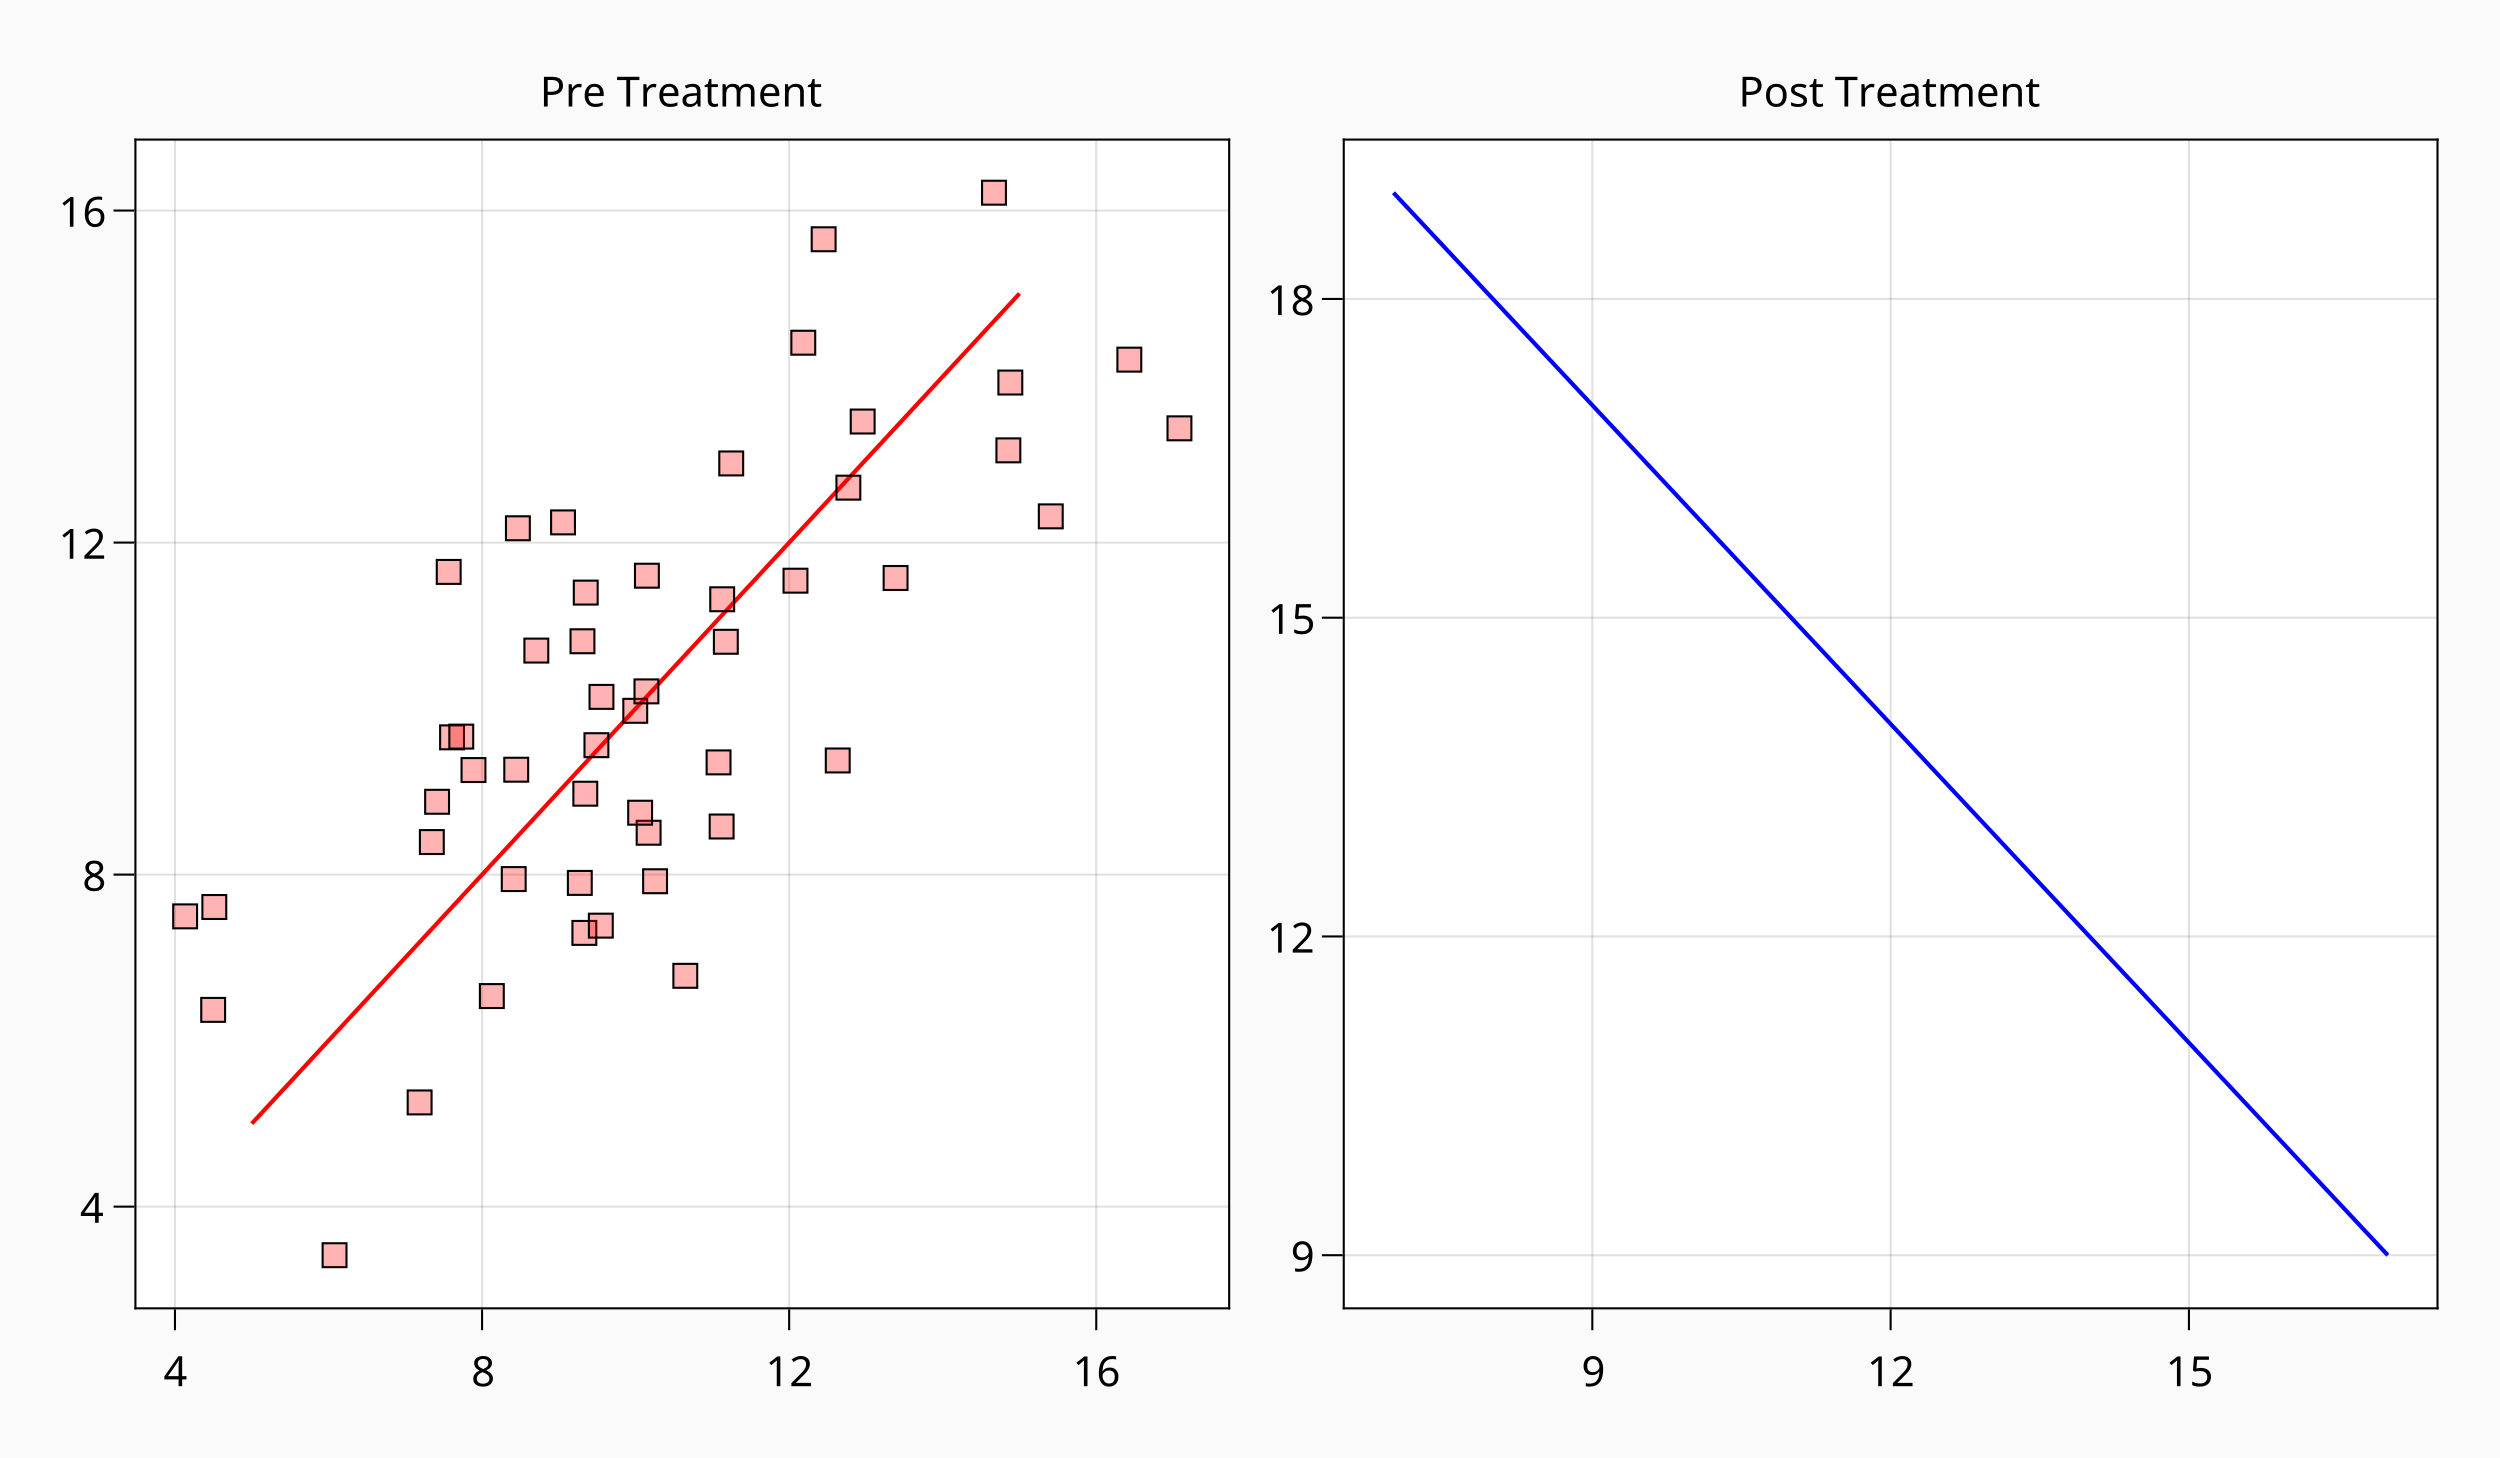 <?xml version="1.0" encoding="UTF-8"?>
<svg xmlns="http://www.w3.org/2000/svg" xmlns:xlink="http://www.w3.org/1999/xlink" width="1200pt" height="700pt" viewBox="0 0 1200 700" version="1.1">
<defs>
<g>
<symbol overflow="visible" id="glyph0-0">
<path style="stroke:none;" d="M 1.891 -14.281 L 10.094 -14.281 L 10.094 0 L 1.891 0 Z M 2.906 -1.016 L 9.078 -1.016 L 9.078 -13.266 L 2.906 -13.266 Z M 2.906 -1.016 "/>
</symbol>
<symbol overflow="visible" id="glyph0-1">
<path style="stroke:none;" d="M 11.031 -3.25 L 8.969 -3.25 L 8.969 0 L 7.25 0 L 7.25 -3.25 L 0.422 -3.25 L 0.422 -4.734 L 7.141 -14.359 L 8.969 -14.359 L 8.969 -4.828 L 11.031 -4.828 Z M 7.25 -4.828 L 7.25 -9.312 C 7.25 -10.207 7.285 -11.266 7.359 -12.484 L 7.281 -12.484 C 7.207 -12.316 7.078 -12.062 6.891 -11.719 C 6.711 -11.383 6.555 -11.117 6.422 -10.922 L 2.141 -4.828 Z M 7.25 -4.828 "/>
</symbol>
<symbol overflow="visible" id="glyph0-2">
<path style="stroke:none;" d="M 5.703 -14.484 C 7.004 -14.484 8.039 -14.18 8.812 -13.578 C 9.594 -12.973 9.984 -12.133 9.984 -11.062 C 9.984 -10.344 9.766 -9.703 9.328 -9.141 C 8.898 -8.578 8.207 -8.051 7.25 -7.562 C 8.406 -7 9.223 -6.41 9.703 -5.797 C 10.191 -5.191 10.438 -4.492 10.438 -3.703 C 10.438 -2.516 10.016 -1.566 9.172 -0.859 C 8.336 -0.148 7.203 0.203 5.766 0.203 C 4.242 0.203 3.066 -0.129 2.234 -0.797 C 1.398 -1.461 0.984 -2.41 0.984 -3.641 C 0.984 -5.266 1.969 -6.539 3.938 -7.469 C 3.051 -7.969 2.41 -8.508 2.016 -9.094 C 1.629 -9.688 1.438 -10.348 1.438 -11.078 C 1.438 -12.117 1.82 -12.945 2.594 -13.562 C 3.375 -14.176 4.41 -14.484 5.703 -14.484 Z M 2.703 -3.625 C 2.703 -2.863 2.969 -2.27 3.5 -1.844 C 4.039 -1.414 4.781 -1.203 5.719 -1.203 C 6.656 -1.203 7.391 -1.422 7.922 -1.859 C 8.453 -2.297 8.719 -2.906 8.719 -3.688 C 8.719 -4.312 8.461 -4.863 7.953 -5.344 C 7.453 -5.832 6.602 -6.297 5.406 -6.734 C 4.457 -6.336 3.77 -5.891 3.344 -5.391 C 2.914 -4.898 2.703 -4.312 2.703 -3.625 Z M 5.688 -13.062 C 4.914 -13.062 4.301 -12.879 3.844 -12.516 C 3.395 -12.148 3.172 -11.645 3.172 -11 C 3.172 -10.582 3.254 -10.219 3.422 -9.906 C 3.598 -9.594 3.852 -9.312 4.188 -9.062 C 4.52 -8.82 5.051 -8.551 5.781 -8.25 C 6.676 -8.613 7.312 -9.016 7.688 -9.453 C 8.062 -9.898 8.25 -10.414 8.25 -11 C 8.25 -11.645 8.016 -12.148 7.547 -12.516 C 7.086 -12.879 6.469 -13.062 5.688 -13.062 Z M 5.688 -13.062 "/>
</symbol>
<symbol overflow="visible" id="glyph0-3">
<path style="stroke:none;" d="M 7.094 0 L 5.375 0 L 5.375 -9.984 C 5.375 -10.867 5.398 -11.688 5.453 -12.438 C 5.273 -12.25 5.082 -12.066 4.875 -11.891 C 4.207 -11.336 3.484 -10.738 2.703 -10.094 L 1.781 -11.281 L 5.641 -14.281 L 7.094 -14.281 Z M 7.094 0 "/>
</symbol>
<symbol overflow="visible" id="glyph0-4">
<path style="stroke:none;" d="M 10.406 0 L 0.953 0 L 0.953 -1.469 L 4.703 -5.25 C 5.828 -6.383 6.57 -7.195 6.938 -7.688 C 7.301 -8.176 7.57 -8.645 7.75 -9.094 C 7.926 -9.551 8.016 -10.047 8.016 -10.578 C 8.016 -11.328 7.789 -11.914 7.344 -12.344 C 6.895 -12.77 6.281 -12.984 5.5 -12.984 C 4.914 -12.984 4.359 -12.883 3.828 -12.688 C 3.305 -12.488 2.719 -12.133 2.062 -11.625 L 1.125 -12.797 C 2.457 -13.922 3.914 -14.484 5.5 -14.484 C 6.82 -14.484 7.875 -14.141 8.656 -13.453 C 9.438 -12.773 9.828 -11.852 9.828 -10.688 C 9.828 -10.062 9.711 -9.457 9.484 -8.875 C 9.254 -8.289 8.91 -7.695 8.453 -7.094 C 8.004 -6.488 7.238 -5.664 6.156 -4.625 L 3.188 -1.688 L 3.188 -1.609 L 10.406 -1.609 Z M 10.406 0 "/>
</symbol>
<symbol overflow="visible" id="glyph0-5">
<path style="stroke:none;" d="M 1.109 -6.109 C 1.109 -11.691 3.285 -14.484 7.641 -14.484 C 8.391 -14.484 8.977 -14.422 9.406 -14.297 L 9.406 -12.797 C 8.906 -12.953 8.328 -13.031 7.672 -13.031 C 6.16 -13.031 5 -12.566 4.188 -11.641 C 3.383 -10.723 2.941 -9.258 2.859 -7.25 L 2.984 -7.25 C 3.691 -8.375 4.816 -8.938 6.359 -8.938 C 7.648 -8.938 8.66 -8.547 9.391 -7.766 C 10.129 -6.984 10.5 -5.926 10.5 -4.594 C 10.5 -3.125 10.094 -1.957 9.281 -1.094 C 8.469 -0.227 7.359 0.203 5.953 0.203 C 4.984 0.203 4.129 -0.047 3.391 -0.547 C 2.66 -1.047 2.098 -1.77 1.703 -2.719 C 1.305 -3.676 1.109 -4.805 1.109 -6.109 Z M 5.938 -1.281 C 6.844 -1.281 7.539 -1.566 8.031 -2.141 C 8.52 -2.723 8.766 -3.539 8.766 -4.594 C 8.766 -5.551 8.523 -6.285 8.047 -6.797 C 7.566 -7.305 6.883 -7.562 6 -7.562 C 5.426 -7.562 4.906 -7.441 4.438 -7.203 C 3.969 -6.973 3.586 -6.648 3.297 -6.234 C 3.016 -5.816 2.875 -5.383 2.875 -4.938 C 2.875 -4.289 3.004 -3.68 3.266 -3.109 C 3.523 -2.535 3.883 -2.086 4.344 -1.766 C 4.812 -1.441 5.344 -1.281 5.938 -1.281 Z M 5.938 -1.281 "/>
</symbol>
<symbol overflow="visible" id="glyph0-6">
<path style="stroke:none;" d="M 11.078 -10.078 C 11.078 -8.617 10.578 -7.5 9.578 -6.719 C 8.586 -5.945 7.188 -5.562 5.375 -5.562 L 3.734 -5.562 L 3.734 0 L 1.938 0 L 1.938 -14.281 L 5.719 -14.281 C 9.289 -14.281 11.078 -12.879 11.078 -10.078 Z M 3.734 -7.094 L 5.172 -7.094 C 6.598 -7.094 7.629 -7.32 8.266 -7.781 C 8.898 -8.25 9.219 -8.988 9.219 -10 C 9.219 -10.914 8.922 -11.602 8.328 -12.062 C 7.734 -12.52 6.812 -12.75 5.562 -12.75 L 3.734 -12.75 Z M 3.734 -7.094 "/>
</symbol>
<symbol overflow="visible" id="glyph0-7">
<path style="stroke:none;" d="M 6.703 -10.922 C 7.172 -10.922 7.586 -10.879 7.953 -10.797 L 7.75 -9.188 C 7.352 -9.27 6.961 -9.312 6.578 -9.312 C 6.016 -9.312 5.488 -9.156 5 -8.844 C 4.52 -8.531 4.141 -8.098 3.859 -7.547 C 3.586 -7.004 3.453 -6.395 3.453 -5.719 L 3.453 0 L 1.703 0 L 1.703 -10.719 L 3.141 -10.719 L 3.344 -8.766 L 3.422 -8.766 C 3.828 -9.473 4.312 -10.008 4.875 -10.375 C 5.438 -10.738 6.047 -10.922 6.703 -10.922 Z M 6.703 -10.922 "/>
</symbol>
<symbol overflow="visible" id="glyph0-8">
<path style="stroke:none;" d="M 6.266 0.203 C 4.648 0.203 3.383 -0.281 2.469 -1.25 C 1.562 -2.227 1.109 -3.57 1.109 -5.281 C 1.109 -7 1.531 -8.367 2.375 -9.391 C 3.227 -10.41 4.383 -10.922 5.844 -10.922 C 7.188 -10.922 8.258 -10.484 9.062 -9.609 C 9.863 -8.742 10.266 -7.566 10.266 -6.078 L 10.266 -5.016 L 2.922 -5.016 C 2.953 -3.797 3.258 -2.867 3.844 -2.234 C 4.438 -1.609 5.27 -1.297 6.344 -1.297 C 6.914 -1.297 7.457 -1.348 7.969 -1.453 C 8.477 -1.555 9.082 -1.754 9.781 -2.047 L 9.781 -0.5 C 9.188 -0.25 8.629 -0.07 8.109 0.031 C 7.586 0.145 6.973 0.203 6.266 0.203 Z M 5.828 -9.484 C 4.984 -9.484 4.316 -9.211 3.828 -8.672 C 3.336 -8.129 3.047 -7.379 2.953 -6.422 L 8.422 -6.422 C 8.41 -7.422 8.176 -8.18 7.719 -8.703 C 7.27 -9.223 6.641 -9.484 5.828 -9.484 Z M 5.828 -9.484 "/>
</symbol>
<symbol overflow="visible" id="glyph0-9">
<path style="stroke:none;" d=""/>
</symbol>
<symbol overflow="visible" id="glyph0-10">
<path style="stroke:none;" d="M 6.469 0 L 4.656 0 L 4.656 -12.703 L 0.203 -12.703 L 0.203 -14.281 L 10.906 -14.281 L 10.906 -12.703 L 6.469 -12.703 Z M 6.469 0 "/>
</symbol>
<symbol overflow="visible" id="glyph0-11">
<path style="stroke:none;" d="M 8.328 0 L 7.984 -1.531 L 7.906 -1.531 C 7.363 -0.852 6.828 -0.395 6.297 -0.156 C 5.773 0.082 5.109 0.203 4.297 0.203 C 3.242 0.203 2.414 -0.07 1.812 -0.625 C 1.219 -1.188 0.922 -1.973 0.922 -2.984 C 0.922 -5.148 2.633 -6.285 6.062 -6.391 L 7.875 -6.469 L 7.875 -7.094 C 7.875 -7.914 7.695 -8.52 7.344 -8.906 C 7 -9.289 6.441 -9.484 5.672 -9.484 C 5.098 -9.484 4.555 -9.395 4.047 -9.219 C 3.547 -9.051 3.078 -8.863 2.641 -8.656 L 2.094 -9.984 C 2.633 -10.266 3.223 -10.488 3.859 -10.656 C 4.504 -10.82 5.141 -10.906 5.766 -10.906 C 7.055 -10.906 8.016 -10.617 8.641 -10.047 C 9.273 -9.473 9.594 -8.562 9.594 -7.312 L 9.594 0 Z M 4.703 -1.219 C 5.68 -1.219 6.453 -1.484 7.016 -2.016 C 7.578 -2.547 7.859 -3.301 7.859 -4.281 L 7.859 -5.25 L 6.281 -5.172 C 5.051 -5.129 4.156 -4.938 3.594 -4.594 C 3.031 -4.25 2.75 -3.703 2.75 -2.953 C 2.75 -2.398 2.914 -1.973 3.25 -1.672 C 3.594 -1.367 4.078 -1.219 4.703 -1.219 Z M 4.703 -1.219 "/>
</symbol>
<symbol overflow="visible" id="glyph0-12">
<path style="stroke:none;" d="M 5.281 -1.234 C 5.508 -1.234 5.773 -1.254 6.078 -1.297 C 6.391 -1.348 6.625 -1.406 6.781 -1.469 L 6.781 -0.125 C 6.613 -0.051 6.359 0.02 6.016 0.094 C 5.68 0.164 5.336 0.203 4.984 0.203 C 2.891 0.203 1.844 -0.898 1.844 -3.109 L 1.844 -9.359 L 0.328 -9.359 L 0.328 -10.203 L 1.859 -10.906 L 2.562 -13.188 L 3.609 -13.188 L 3.609 -10.719 L 6.703 -10.719 L 6.703 -9.359 L 3.609 -9.359 L 3.609 -3.172 C 3.609 -2.547 3.754 -2.066 4.047 -1.734 C 4.348 -1.398 4.758 -1.234 5.281 -1.234 Z M 5.281 -1.234 "/>
</symbol>
<symbol overflow="visible" id="glyph0-13">
<path style="stroke:none;" d="M 15.344 0 L 15.344 -6.906 C 15.344 -8.594 14.617 -9.438 13.172 -9.438 C 12.172 -9.438 11.438 -9.145 10.969 -8.562 C 10.5 -7.988 10.266 -7.109 10.266 -5.922 L 10.266 0 L 8.516 0 L 8.516 -6.906 C 8.516 -7.75 8.336 -8.379 7.984 -8.797 C 7.629 -9.223 7.07 -9.438 6.312 -9.438 C 5.32 -9.438 4.598 -9.133 4.141 -8.531 C 3.68 -7.926 3.453 -6.938 3.453 -5.562 L 3.453 0 L 1.703 0 L 1.703 -10.719 L 3.109 -10.719 L 3.375 -9.266 L 3.484 -9.266 C 3.785 -9.785 4.211 -10.191 4.766 -10.484 C 5.328 -10.773 5.953 -10.922 6.641 -10.922 C 8.316 -10.922 9.41 -10.32 9.922 -9.125 L 10.016 -9.125 C 10.359 -9.695 10.828 -10.141 11.422 -10.453 C 12.023 -10.766 12.703 -10.922 13.453 -10.922 C 14.672 -10.922 15.578 -10.609 16.172 -9.984 C 16.773 -9.359 17.078 -8.359 17.078 -6.984 L 17.078 0 Z M 15.344 0 "/>
</symbol>
<symbol overflow="visible" id="glyph0-14">
<path style="stroke:none;" d="M 9 0 L 9 -6.859 C 9 -7.734 8.805 -8.379 8.422 -8.797 C 8.035 -9.223 7.43 -9.438 6.609 -9.438 C 5.504 -9.438 4.703 -9.133 4.203 -8.531 C 3.703 -7.926 3.453 -6.938 3.453 -5.562 L 3.453 0 L 1.703 0 L 1.703 -10.719 L 3.109 -10.719 L 3.375 -9.266 L 3.484 -9.266 C 3.805 -9.785 4.266 -10.191 4.859 -10.484 C 5.461 -10.773 6.129 -10.922 6.859 -10.922 C 8.172 -10.922 9.145 -10.598 9.781 -9.953 C 10.426 -9.316 10.75 -8.328 10.75 -6.984 L 10.75 0 Z M 9 0 "/>
</symbol>
<symbol overflow="visible" id="glyph0-15">
<path style="stroke:none;" d="M 10.406 -8.188 C 10.406 -2.594 8.219 0.203 3.844 0.203 C 3.082 0.203 2.484 0.133 2.047 0 L 2.047 -1.5 C 2.547 -1.32 3.129 -1.234 3.797 -1.234 C 4.859 -1.234 5.734 -1.445 6.422 -1.875 C 7.117 -2.301 7.645 -2.922 8 -3.734 C 8.363 -4.555 8.57 -5.645 8.625 -7 L 8.5 -7 C 7.77 -5.895 6.633 -5.344 5.094 -5.344 C 3.844 -5.344 2.848 -5.723 2.109 -6.484 C 1.367 -7.254 1 -8.312 1 -9.656 C 1 -11.125 1.41 -12.297 2.234 -13.172 C 3.066 -14.047 4.176 -14.484 5.562 -14.484 C 6.531 -14.484 7.379 -14.234 8.109 -13.734 C 8.848 -13.234 9.414 -12.504 9.812 -11.547 C 10.207 -10.598 10.406 -9.477 10.406 -8.188 Z M 5.562 -13 C 4.676 -13 3.984 -12.707 3.484 -12.125 C 2.992 -11.551 2.75 -10.734 2.75 -9.672 C 2.75 -8.723 2.977 -7.992 3.438 -7.484 C 3.906 -6.984 4.586 -6.734 5.484 -6.734 C 6.066 -6.734 6.598 -6.852 7.078 -7.094 C 7.555 -7.332 7.93 -7.648 8.203 -8.047 C 8.484 -8.453 8.625 -8.883 8.625 -9.344 C 8.625 -9.988 8.492 -10.594 8.234 -11.156 C 7.984 -11.727 7.625 -12.176 7.156 -12.5 C 6.695 -12.832 6.164 -13 5.562 -13 Z M 5.562 -13 "/>
</symbol>
<symbol overflow="visible" id="glyph0-16">
<path style="stroke:none;" d="M 5.5 -8.766 C 6.988 -8.766 8.16 -8.391 9.016 -7.641 C 9.867 -6.891 10.297 -5.863 10.297 -4.562 C 10.297 -3.07 9.82 -1.906 8.875 -1.062 C 7.938 -0.219 6.633 0.203 4.969 0.203 C 3.363 0.203 2.129 -0.055 1.266 -0.578 L 1.266 -2.234 C 1.742 -1.953 2.32 -1.723 3 -1.547 C 3.676 -1.379 4.336 -1.297 4.984 -1.297 C 6.098 -1.297 6.961 -1.562 7.578 -2.094 C 8.191 -2.633 8.5 -3.398 8.5 -4.391 C 8.5 -6.316 7.305 -7.281 4.922 -7.281 C 4.148 -7.281 3.336 -7.18 2.484 -6.984 L 1.609 -7.547 L 2.141 -14.281 L 9.297 -14.281 L 9.297 -12.672 L 3.641 -12.672 L 3.297 -8.531 C 4.047 -8.688 4.781 -8.766 5.5 -8.766 Z M 5.5 -8.766 "/>
</symbol>
<symbol overflow="visible" id="glyph0-17">
<path style="stroke:none;" d="M 11.016 -5.375 C 11.016 -3.625 10.57 -2.254 9.688 -1.266 C 8.801 -0.285 7.578 0.203 6.016 0.203 C 5.047 0.203 4.188 -0.02 3.438 -0.469 C 2.688 -0.926 2.109 -1.578 1.703 -2.422 C 1.305 -3.273 1.109 -4.258 1.109 -5.375 C 1.109 -7.125 1.539 -8.484 2.406 -9.453 C 3.281 -10.43 4.504 -10.922 6.078 -10.922 C 7.586 -10.922 8.785 -10.422 9.672 -9.422 C 10.566 -8.43 11.016 -7.082 11.016 -5.375 Z M 2.922 -5.375 C 2.922 -4.031 3.188 -3.008 3.719 -2.312 C 4.25 -1.613 5.031 -1.266 6.062 -1.266 C 7.082 -1.266 7.859 -1.613 8.391 -2.312 C 8.93 -3.008 9.203 -4.031 9.203 -5.375 C 9.203 -6.727 8.93 -7.742 8.391 -8.422 C 7.859 -9.098 7.07 -9.438 6.031 -9.438 C 3.957 -9.438 2.922 -8.082 2.922 -5.375 Z M 2.922 -5.375 "/>
</symbol>
<symbol overflow="visible" id="glyph0-18">
<path style="stroke:none;" d="M 8.688 -2.953 C 8.688 -1.953 8.312 -1.176 7.562 -0.625 C 6.812 -0.07 5.758 0.203 4.406 0.203 C 2.988 0.203 1.863 -0.023 1.031 -0.484 L 1.031 -2.078 C 2.207 -1.504 3.344 -1.219 4.438 -1.219 C 5.32 -1.219 5.969 -1.359 6.375 -1.641 C 6.781 -1.93 6.984 -2.316 6.984 -2.797 C 6.984 -3.223 6.789 -3.582 6.406 -3.875 C 6.02 -4.164 5.332 -4.504 4.344 -4.891 C 3.332 -5.273 2.617 -5.602 2.203 -5.875 C 1.797 -6.156 1.492 -6.469 1.297 -6.812 C 1.109 -7.156 1.016 -7.578 1.016 -8.078 C 1.016 -8.953 1.375 -9.645 2.094 -10.156 C 2.812 -10.664 3.797 -10.922 5.047 -10.922 C 6.254 -10.922 7.391 -10.68 8.453 -10.203 L 7.859 -8.797 C 6.773 -9.254 5.797 -9.484 4.922 -9.484 C 4.191 -9.484 3.641 -9.367 3.266 -9.141 C 2.891 -8.91 2.703 -8.594 2.703 -8.188 C 2.703 -7.789 2.863 -7.461 3.188 -7.203 C 3.508 -6.953 4.266 -6.598 5.453 -6.141 C 6.348 -5.805 7.008 -5.492 7.438 -5.203 C 7.863 -4.922 8.176 -4.602 8.375 -4.25 C 8.582 -3.895 8.688 -3.461 8.688 -2.953 Z M 8.688 -2.953 "/>
</symbol>
</g>
<clipPath id="clip1">
  <path d="M 645 67 L 1170 67 L 1170 628 L 645 628 Z M 645 67 "/>
</clipPath>
</defs>
<g id="surface38242">
<rect x="0" y="0" width="1200" height="700" style="fill:rgb(98%,98%,98%);fill-opacity:1;stroke:none;"/>
<path style=" stroke:none;fill-rule:nonzero;fill:rgb(100%,100%,100%);fill-opacity:1;" d="M 65 628 L 590 628 L 590 67 L 65 67 Z M 65 628 "/>
<path style=" stroke:none;fill-rule:nonzero;fill:rgb(100%,100%,100%);fill-opacity:1;" d="M 645 628 L 1170 628 L 1170 67 L 645 67 Z M 645 628 "/>
<path style="fill:none;stroke-width:1;stroke-linecap:butt;stroke-linejoin:miter;stroke:rgb(0%,0%,0%);stroke-opacity:0.12;stroke-miterlimit:10;" d="M 83.984 628 L 83.984 67 M 231.391 628 L 231.391 67 M 378.797 628 L 378.797 67 M 526.203 628 L 526.203 67 "/>
<path style="fill:none;stroke-width:1;stroke-linecap:butt;stroke-linejoin:miter;stroke:rgb(0%,0%,0%);stroke-opacity:0.12;stroke-miterlimit:10;" d="M 65 579.188 L 590 579.188 M 65 419.812 L 590 419.812 M 65 260.438 L 590 260.438 M 65 101.062 L 590 101.062 "/>
<path style="fill:none;stroke-width:1;stroke-linecap:butt;stroke-linejoin:miter;stroke:rgb(0%,0%,0%);stroke-opacity:0.12;stroke-miterlimit:10;" d="M 764.316 628 L 764.316 67 M 907.5 628 L 907.5 67 M 1050.684 628 L 1050.684 67 "/>
<path style="fill:none;stroke-width:1;stroke-linecap:butt;stroke-linejoin:miter;stroke:rgb(0%,0%,0%);stroke-opacity:0.12;stroke-miterlimit:10;" d="M 645 602.5 L 1170 602.5 M 645 449.5 L 1170 449.5 M 645 296.5 L 1170 296.5 M 645 143.5 L 1170 143.5 "/>
<g style="fill:rgb(0%,0%,0%);fill-opacity:1;">
  <use xlink:href="#glyph0-1" x="78.469" y="665.375"/>
</g>
<g style="fill:rgb(0%,0%,0%);fill-opacity:1;">
  <use xlink:href="#glyph0-2" x="226.172" y="665.375"/>
</g>
<g style="fill:rgb(0%,0%,0%);fill-opacity:1;">
  <use xlink:href="#glyph0-3" x="367.469" y="665.375"/>
</g>
<g style="fill:rgb(0%,0%,0%);fill-opacity:1;">
  <use xlink:href="#glyph0-4" x="378.906" y="665.375"/>
</g>
<g style="fill:rgb(0%,0%,0%);fill-opacity:1;">
  <use xlink:href="#glyph0-3" x="514.898" y="665.375"/>
</g>
<g style="fill:rgb(0%,0%,0%);fill-opacity:1;">
  <use xlink:href="#glyph0-5" x="526.336" y="665.375"/>
</g>
<g style="fill:rgb(0%,0%,0%);fill-opacity:1;">
  <use xlink:href="#glyph0-1" x="38.387" y="586.945"/>
</g>
<g style="fill:rgb(0%,0%,0%);fill-opacity:1;">
  <use xlink:href="#glyph0-2" x="39.539" y="427.57"/>
</g>
<g style="fill:rgb(0%,0%,0%);fill-opacity:1;">
  <use xlink:href="#glyph0-3" x="28.121" y="268.195"/>
</g>
<g style="fill:rgb(0%,0%,0%);fill-opacity:1;">
  <use xlink:href="#glyph0-4" x="39.559" y="268.195"/>
</g>
<g style="fill:rgb(0%,0%,0%);fill-opacity:1;">
  <use xlink:href="#glyph0-3" x="28.168" y="108.824"/>
</g>
<g style="fill:rgb(0%,0%,0%);fill-opacity:1;">
  <use xlink:href="#glyph0-5" x="39.605" y="108.824"/>
</g>
<g style="fill:rgb(0%,0%,0%);fill-opacity:1;">
  <use xlink:href="#glyph0-6" x="259.16" y="51.141"/>
</g>
<g style="fill:rgb(0%,0%,0%);fill-opacity:1;">
  <use xlink:href="#glyph0-7" x="271.258" y="51.141"/>
</g>
<g style="fill:rgb(0%,0%,0%);fill-opacity:1;">
  <use xlink:href="#glyph0-8" x="279.523" y="51.141"/>
</g>
<g style="fill:rgb(0%,0%,0%);fill-opacity:1;">
  <use xlink:href="#glyph0-9" x="290.801" y="51.141"/>
</g>
<g style="fill:rgb(0%,0%,0%);fill-opacity:1;">
  <use xlink:href="#glyph0-10" x="295.996" y="51.141"/>
</g>
<g style="fill:rgb(0%,0%,0%);fill-opacity:1;">
  <use xlink:href="#glyph0-7" x="307.117" y="51.141"/>
</g>
<g style="fill:rgb(0%,0%,0%);fill-opacity:1;">
  <use xlink:href="#glyph0-8" x="315.383" y="51.141"/>
</g>
<g style="fill:rgb(0%,0%,0%);fill-opacity:1;">
  <use xlink:href="#glyph0-11" x="326.66" y="51.141"/>
</g>
<g style="fill:rgb(0%,0%,0%);fill-opacity:1;">
  <use xlink:href="#glyph0-12" x="337.883" y="51.141"/>
</g>
<g style="fill:rgb(0%,0%,0%);fill-opacity:1;">
  <use xlink:href="#glyph0-13" x="345.098" y="51.141"/>
</g>
<g style="fill:rgb(0%,0%,0%);fill-opacity:1;">
  <use xlink:href="#glyph0-8" x="363.801" y="51.141"/>
</g>
<g style="fill:rgb(0%,0%,0%);fill-opacity:1;">
  <use xlink:href="#glyph0-14" x="375.078" y="51.141"/>
</g>
<g style="fill:rgb(0%,0%,0%);fill-opacity:1;">
  <use xlink:href="#glyph0-12" x="387.441" y="51.141"/>
</g>
<g style="fill:rgb(0%,0%,0%);fill-opacity:1;">
  <use xlink:href="#glyph0-15" x="759.117" y="665.375"/>
</g>
<g style="fill:rgb(0%,0%,0%);fill-opacity:1;">
  <use xlink:href="#glyph0-3" x="896.172" y="665.375"/>
</g>
<g style="fill:rgb(0%,0%,0%);fill-opacity:1;">
  <use xlink:href="#glyph0-4" x="907.609" y="665.375"/>
</g>
<g style="fill:rgb(0%,0%,0%);fill-opacity:1;">
  <use xlink:href="#glyph0-3" x="1039.555" y="665.375"/>
</g>
<g style="fill:rgb(0%,0%,0%);fill-opacity:1;">
  <use xlink:href="#glyph0-16" x="1050.988" y="665.375"/>
</g>
<g style="fill:rgb(0%,0%,0%);fill-opacity:1;">
  <use xlink:href="#glyph0-15" x="619.594" y="610.258"/>
</g>
<g style="fill:rgb(0%,0%,0%);fill-opacity:1;">
  <use xlink:href="#glyph0-3" x="608.121" y="457.258"/>
</g>
<g style="fill:rgb(0%,0%,0%);fill-opacity:1;">
  <use xlink:href="#glyph0-4" x="619.555" y="457.258"/>
</g>
<g style="fill:rgb(0%,0%,0%);fill-opacity:1;">
  <use xlink:href="#glyph0-3" x="608.523" y="304.258"/>
</g>
<g style="fill:rgb(0%,0%,0%);fill-opacity:1;">
  <use xlink:href="#glyph0-16" x="619.957" y="304.258"/>
</g>
<g style="fill:rgb(0%,0%,0%);fill-opacity:1;">
  <use xlink:href="#glyph0-3" x="608.102" y="151.258"/>
</g>
<g style="fill:rgb(0%,0%,0%);fill-opacity:1;">
  <use xlink:href="#glyph0-2" x="619.539" y="151.258"/>
</g>
<g style="fill:rgb(0%,0%,0%);fill-opacity:1;">
  <use xlink:href="#glyph0-6" x="834.484" y="51.141"/>
</g>
<g style="fill:rgb(0%,0%,0%);fill-opacity:1;">
  <use xlink:href="#glyph0-17" x="846.582" y="51.141"/>
</g>
<g style="fill:rgb(0%,0%,0%);fill-opacity:1;">
  <use xlink:href="#glyph0-18" x="858.684" y="51.141"/>
</g>
<g style="fill:rgb(0%,0%,0%);fill-opacity:1;">
  <use xlink:href="#glyph0-12" x="868.262" y="51.141"/>
</g>
<g style="fill:rgb(0%,0%,0%);fill-opacity:1;">
  <use xlink:href="#glyph0-9" x="875.477" y="51.141"/>
</g>
<g style="fill:rgb(0%,0%,0%);fill-opacity:1;">
  <use xlink:href="#glyph0-10" x="880.676" y="51.141"/>
</g>
<g style="fill:rgb(0%,0%,0%);fill-opacity:1;">
  <use xlink:href="#glyph0-7" x="891.797" y="51.141"/>
</g>
<g style="fill:rgb(0%,0%,0%);fill-opacity:1;">
  <use xlink:href="#glyph0-8" x="900.059" y="51.141"/>
</g>
<g style="fill:rgb(0%,0%,0%);fill-opacity:1;">
  <use xlink:href="#glyph0-11" x="911.34" y="51.141"/>
</g>
<g style="fill:rgb(0%,0%,0%);fill-opacity:1;">
  <use xlink:href="#glyph0-12" x="922.559" y="51.141"/>
</g>
<g style="fill:rgb(0%,0%,0%);fill-opacity:1;">
  <use xlink:href="#glyph0-13" x="929.773" y="51.141"/>
</g>
<g style="fill:rgb(0%,0%,0%);fill-opacity:1;">
  <use xlink:href="#glyph0-8" x="948.477" y="51.141"/>
</g>
<g style="fill:rgb(0%,0%,0%);fill-opacity:1;">
  <use xlink:href="#glyph0-14" x="959.758" y="51.141"/>
</g>
<g style="fill:rgb(0%,0%,0%);fill-opacity:1;">
  <use xlink:href="#glyph0-12" x="972.117" y="51.141"/>
</g>
<path style="fill:none;stroke-width:2;stroke-linecap:butt;stroke-linejoin:miter;stroke:rgb(100%,0%,0%);stroke-opacity:1;stroke-miterlimit:10;" d="M 120.836 539.344 L 124.438 535.453 L 157.711 499.477 L 177.711 477.852 L 194.617 459.574 L 212.984 439.715 L 229.918 421.406 L 248.07 401.781 L 269.102 379.039 L 287.793 358.832 L 304.184 341.109 L 322.055 321.789 L 340.031 302.352 L 359.906 280.863 L 378.816 260.418 L 398.48 239.156 L 415.031 221.262 L 435.238 199.414 L 454.234 178.875 L 484.668 145.973 L 489.352 140.906 "/>
<path style="fill-rule:nonzero;fill:rgb(100%,0%,0%);fill-opacity:0.3;stroke-width:1;stroke-linecap:butt;stroke-linejoin:miter;stroke:rgb(0%,0%,0%);stroke-opacity:1;stroke-miterlimit:10;" d="M 401.488 239.816 L 401.488 228.332 L 412.941 228.332 L 412.941 239.816 Z M 414.301 237.973 "/>
<path style="fill-rule:nonzero;fill:rgb(100%,0%,0%);fill-opacity:0.3;stroke-width:1;stroke-linecap:butt;stroke-linejoin:miter;stroke:rgb(0%,0%,0%);stroke-opacity:1;stroke-miterlimit:10;" d="M 305.613 405.461 L 305.613 393.977 L 317.066 393.977 L 317.066 405.461 Z M 318.426 403.617 "/>
<path style="fill-rule:nonzero;fill:rgb(100%,0%,0%);fill-opacity:0.3;stroke-width:1;stroke-linecap:butt;stroke-linejoin:miter;stroke:rgb(0%,0%,0%);stroke-opacity:1;stroke-miterlimit:10;" d="M 301.535 395.844 L 301.535 384.359 L 312.988 384.359 L 312.988 395.844 Z M 314.348 394 "/>
<path style="fill-rule:nonzero;fill:rgb(100%,0%,0%);fill-opacity:0.3;stroke-width:1;stroke-linecap:butt;stroke-linejoin:miter;stroke:rgb(0%,0%,0%);stroke-opacity:1;stroke-miterlimit:10;" d="M 195.695 534.906 L 195.695 523.422 L 207.148 523.422 L 207.148 534.906 Z M 208.512 533.062 "/>
<path style="fill-rule:nonzero;fill:rgb(100%,0%,0%);fill-opacity:0.3;stroke-width:1;stroke-linecap:butt;stroke-linejoin:miter;stroke:rgb(0%,0%,0%);stroke-opacity:1;stroke-miterlimit:10;" d="M 240.859 427.699 L 240.859 416.215 L 252.312 416.215 L 252.312 427.699 Z M 253.672 425.855 "/>
<path style="fill-rule:nonzero;fill:rgb(100%,0%,0%);fill-opacity:0.3;stroke-width:1;stroke-linecap:butt;stroke-linejoin:miter;stroke:rgb(0%,0%,0%);stroke-opacity:1;stroke-miterlimit:10;" d="M 478.289 221.91 L 478.289 210.426 L 489.742 210.426 L 489.742 221.91 Z M 491.102 220.066 "/>
<path style="fill-rule:nonzero;fill:rgb(100%,0%,0%);fill-opacity:0.3;stroke-width:1;stroke-linecap:butt;stroke-linejoin:miter;stroke:rgb(0%,0%,0%);stroke-opacity:1;stroke-miterlimit:10;" d="M 272.582 429.543 L 272.582 418.059 L 284.035 418.059 L 284.035 429.543 Z M 285.395 427.699 "/>
<path style="fill-rule:nonzero;fill:rgb(100%,0%,0%);fill-opacity:0.3;stroke-width:1;stroke-linecap:butt;stroke-linejoin:miter;stroke:rgb(0%,0%,0%);stroke-opacity:1;stroke-miterlimit:10;" d="M 273.859 313.547 L 273.859 302.062 L 285.312 302.062 L 285.312 313.547 Z M 286.672 311.703 "/>
<path style="fill-rule:nonzero;fill:rgb(100%,0%,0%);fill-opacity:0.3;stroke-width:1;stroke-linecap:butt;stroke-linejoin:miter;stroke:rgb(0%,0%,0%);stroke-opacity:1;stroke-miterlimit:10;" d="M 264.527 256.492 L 264.527 245.008 L 275.98 245.008 L 275.98 256.492 Z M 277.34 254.648 "/>
<path style="fill-rule:nonzero;fill:rgb(100%,0%,0%);fill-opacity:0.3;stroke-width:1;stroke-linecap:butt;stroke-linejoin:miter;stroke:rgb(0%,0%,0%);stroke-opacity:1;stroke-miterlimit:10;" d="M 345.262 228.195 L 345.262 216.711 L 356.715 216.711 L 356.715 228.195 Z M 358.078 226.352 "/>
<path style="fill-rule:nonzero;fill:rgb(100%,0%,0%);fill-opacity:0.3;stroke-width:1;stroke-linecap:butt;stroke-linejoin:miter;stroke:rgb(0%,0%,0%);stroke-opacity:1;stroke-miterlimit:10;" d="M 97.148 441.105 L 97.148 429.621 L 108.602 429.621 L 108.602 441.105 Z M 109.961 439.262 "/>
<path style="fill-rule:nonzero;fill:rgb(100%,0%,0%);fill-opacity:0.3;stroke-width:1;stroke-linecap:butt;stroke-linejoin:miter;stroke:rgb(0%,0%,0%);stroke-opacity:1;stroke-miterlimit:10;" d="M 230.355 483.852 L 230.355 472.367 L 241.809 472.367 L 241.809 483.852 Z M 243.168 482.008 "/>
<path style="fill-rule:nonzero;fill:rgb(100%,0%,0%);fill-opacity:0.3;stroke-width:1;stroke-linecap:butt;stroke-linejoin:miter;stroke:rgb(0%,0%,0%);stroke-opacity:1;stroke-miterlimit:10;" d="M 299.195 346.934 L 299.195 335.449 L 310.648 335.449 L 310.648 346.934 Z M 312.008 345.09 "/>
<path style="fill-rule:nonzero;fill:rgb(100%,0%,0%);fill-opacity:0.3;stroke-width:1;stroke-linecap:butt;stroke-linejoin:miter;stroke:rgb(0%,0%,0%);stroke-opacity:1;stroke-miterlimit:10;" d="M 251.715 318.02 L 251.715 306.535 L 263.168 306.535 L 263.168 318.02 Z M 264.527 316.176 "/>
<path style="fill-rule:nonzero;fill:rgb(100%,0%,0%);fill-opacity:0.3;stroke-width:1;stroke-linecap:butt;stroke-linejoin:miter;stroke:rgb(0%,0%,0%);stroke-opacity:1;stroke-miterlimit:10;" d="M 96.594 490.484 L 96.594 479 L 108.047 479 L 108.047 490.484 Z M 109.406 488.641 "/>
<path style="fill-rule:nonzero;fill:rgb(100%,0%,0%);fill-opacity:0.3;stroke-width:1;stroke-linecap:butt;stroke-linejoin:miter;stroke:rgb(0%,0%,0%);stroke-opacity:1;stroke-miterlimit:10;" d="M 201.551 409.93 L 201.551 398.445 L 213.004 398.445 L 213.004 409.93 Z M 214.363 408.086 "/>
<path style="fill-rule:nonzero;fill:rgb(100%,0%,0%);fill-opacity:0.3;stroke-width:1;stroke-linecap:butt;stroke-linejoin:miter;stroke:rgb(0%,0%,0%);stroke-opacity:1;stroke-miterlimit:10;" d="M 211.258 359.664 L 211.258 348.18 L 222.711 348.18 L 222.711 359.664 Z M 224.07 357.82 "/>
<path style="fill-rule:nonzero;fill:rgb(100%,0%,0%);fill-opacity:0.3;stroke-width:1;stroke-linecap:butt;stroke-linejoin:miter;stroke:rgb(0%,0%,0%);stroke-opacity:1;stroke-miterlimit:10;" d="M 275.219 386.723 L 275.219 375.238 L 286.672 375.238 L 286.672 386.723 Z M 288.035 384.879 "/>
<path style="fill-rule:nonzero;fill:rgb(100%,0%,0%);fill-opacity:0.3;stroke-width:1;stroke-linecap:butt;stroke-linejoin:miter;stroke:rgb(0%,0%,0%);stroke-opacity:1;stroke-miterlimit:10;" d="M 209.652 280.262 L 209.652 268.777 L 221.105 268.777 L 221.105 280.262 Z M 222.465 278.418 "/>
<path style="fill-rule:nonzero;fill:rgb(100%,0%,0%);fill-opacity:0.3;stroke-width:1;stroke-linecap:butt;stroke-linejoin:miter;stroke:rgb(0%,0%,0%);stroke-opacity:1;stroke-miterlimit:10;" d="M 215.691 359.316 L 215.691 347.832 L 227.145 347.832 L 227.145 359.316 Z M 228.508 357.473 "/>
<path style="fill-rule:nonzero;fill:rgb(100%,0%,0%);fill-opacity:0.3;stroke-width:1;stroke-linecap:butt;stroke-linejoin:miter;stroke:rgb(0%,0%,0%);stroke-opacity:1;stroke-miterlimit:10;" d="M 280.555 363.434 L 280.555 351.949 L 292.008 351.949 L 292.008 363.434 Z M 293.367 361.59 "/>
<path style="fill-rule:nonzero;fill:rgb(100%,0%,0%);fill-opacity:0.3;stroke-width:1;stroke-linecap:butt;stroke-linejoin:miter;stroke:rgb(0%,0%,0%);stroke-opacity:1;stroke-miterlimit:10;" d="M 340.926 293.391 L 340.926 281.906 L 352.379 281.906 L 352.379 293.391 Z M 353.738 291.547 "/>
<path style="fill-rule:nonzero;fill:rgb(100%,0%,0%);fill-opacity:0.3;stroke-width:1;stroke-linecap:butt;stroke-linejoin:miter;stroke:rgb(0%,0%,0%);stroke-opacity:1;stroke-miterlimit:10;" d="M 408.355 208.074 L 408.355 196.59 L 419.809 196.59 L 419.809 208.074 Z M 421.168 206.23 "/>
<path style="fill-rule:nonzero;fill:rgb(100%,0%,0%);fill-opacity:0.3;stroke-width:1;stroke-linecap:butt;stroke-linejoin:miter;stroke:rgb(0%,0%,0%);stroke-opacity:1;stroke-miterlimit:10;" d="M 221.547 375.367 L 221.547 363.883 L 233 363.883 L 233 375.367 Z M 234.359 373.523 "/>
<path style="fill-rule:nonzero;fill:rgb(100%,0%,0%);fill-opacity:0.3;stroke-width:1;stroke-linecap:butt;stroke-linejoin:miter;stroke:rgb(0%,0%,0%);stroke-opacity:1;stroke-miterlimit:10;" d="M 424.152 283.176 L 424.152 271.691 L 435.605 271.691 L 435.605 283.176 Z M 436.965 281.332 "/>
<path style="fill-rule:nonzero;fill:rgb(100%,0%,0%);fill-opacity:0.3;stroke-width:1;stroke-linecap:butt;stroke-linejoin:miter;stroke:rgb(0%,0%,0%);stroke-opacity:1;stroke-miterlimit:10;" d="M 242.859 259.312 L 242.859 247.828 L 254.312 247.828 L 254.312 259.312 Z M 255.676 257.469 "/>
<path style="fill-rule:nonzero;fill:rgb(100%,0%,0%);fill-opacity:0.3;stroke-width:1;stroke-linecap:butt;stroke-linejoin:miter;stroke:rgb(0%,0%,0%);stroke-opacity:1;stroke-miterlimit:10;" d="M 83.137 445.598 L 83.137 434.113 L 94.59 434.113 L 94.59 445.598 Z M 95.949 443.754 "/>
<path style="fill-rule:nonzero;fill:rgb(100%,0%,0%);fill-opacity:0.3;stroke-width:1;stroke-linecap:butt;stroke-linejoin:miter;stroke:rgb(0%,0%,0%);stroke-opacity:1;stroke-miterlimit:10;" d="M 376.109 284.473 L 376.109 272.988 L 387.562 272.988 L 387.562 284.473 Z M 388.922 282.629 "/>
<path style="fill-rule:nonzero;fill:rgb(100%,0%,0%);fill-opacity:0.3;stroke-width:1;stroke-linecap:butt;stroke-linejoin:miter;stroke:rgb(0%,0%,0%);stroke-opacity:1;stroke-miterlimit:10;" d="M 154.859 608.242 L 154.859 596.758 L 166.312 596.758 L 166.312 608.242 Z M 167.672 606.398 "/>
<path style="fill-rule:nonzero;fill:rgb(100%,0%,0%);fill-opacity:0.3;stroke-width:1;stroke-linecap:butt;stroke-linejoin:miter;stroke:rgb(0%,0%,0%);stroke-opacity:1;stroke-miterlimit:10;" d="M 282.98 340.242 L 282.98 328.758 L 294.434 328.758 L 294.434 340.242 Z M 295.797 338.398 "/>
<path style="fill-rule:nonzero;fill:rgb(100%,0%,0%);fill-opacity:0.3;stroke-width:1;stroke-linecap:butt;stroke-linejoin:miter;stroke:rgb(0%,0%,0%);stroke-opacity:1;stroke-miterlimit:10;" d="M 396.391 370.766 L 396.391 359.281 L 407.844 359.281 L 407.844 370.766 Z M 409.203 368.922 "/>
<path style="fill-rule:nonzero;fill:rgb(100%,0%,0%);fill-opacity:0.3;stroke-width:1;stroke-linecap:butt;stroke-linejoin:miter;stroke:rgb(0%,0%,0%);stroke-opacity:1;stroke-miterlimit:10;" d="M 304.789 282.086 L 304.789 270.602 L 316.242 270.602 L 316.242 282.086 Z M 317.602 280.242 "/>
<path style="fill-rule:nonzero;fill:rgb(100%,0%,0%);fill-opacity:0.3;stroke-width:1;stroke-linecap:butt;stroke-linejoin:miter;stroke:rgb(0%,0%,0%);stroke-opacity:1;stroke-miterlimit:10;" d="M 274.766 453.535 L 274.766 442.051 L 286.219 442.051 L 286.219 453.535 Z M 287.578 451.691 "/>
<path style="fill-rule:nonzero;fill:rgb(100%,0%,0%);fill-opacity:0.3;stroke-width:1;stroke-linecap:butt;stroke-linejoin:miter;stroke:rgb(0%,0%,0%);stroke-opacity:1;stroke-miterlimit:10;" d="M 536.348 178.371 L 536.348 166.887 L 547.801 166.887 L 547.801 178.371 Z M 549.164 176.527 "/>
<path style="fill-rule:nonzero;fill:rgb(100%,0%,0%);fill-opacity:0.3;stroke-width:1;stroke-linecap:butt;stroke-linejoin:miter;stroke:rgb(0%,0%,0%);stroke-opacity:1;stroke-miterlimit:10;" d="M 339.176 371.688 L 339.176 360.203 L 350.629 360.203 L 350.629 371.688 Z M 351.988 369.844 "/>
<path style="fill-rule:nonzero;fill:rgb(100%,0%,0%);fill-opacity:0.3;stroke-width:1;stroke-linecap:butt;stroke-linejoin:miter;stroke:rgb(0%,0%,0%);stroke-opacity:1;stroke-miterlimit:10;" d="M 204.078 390.598 L 204.078 379.113 L 215.531 379.113 L 215.531 390.598 Z M 216.895 388.754 "/>
<path style="fill-rule:nonzero;fill:rgb(100%,0%,0%);fill-opacity:0.3;stroke-width:1;stroke-linecap:butt;stroke-linejoin:miter;stroke:rgb(0%,0%,0%);stroke-opacity:1;stroke-miterlimit:10;" d="M 560.41 211.34 L 560.41 199.855 L 571.863 199.855 L 571.863 211.34 Z M 573.223 209.496 "/>
<path style="fill-rule:nonzero;fill:rgb(100%,0%,0%);fill-opacity:0.3;stroke-width:1;stroke-linecap:butt;stroke-linejoin:miter;stroke:rgb(0%,0%,0%);stroke-opacity:1;stroke-miterlimit:10;" d="M 323.223 474.133 L 323.223 462.648 L 334.676 462.648 L 334.676 474.133 Z M 336.035 472.289 "/>
<path style="fill-rule:nonzero;fill:rgb(100%,0%,0%);fill-opacity:0.3;stroke-width:1;stroke-linecap:butt;stroke-linejoin:miter;stroke:rgb(0%,0%,0%);stroke-opacity:1;stroke-miterlimit:10;" d="M 479.234 189.363 L 479.234 177.879 L 490.688 177.879 L 490.688 189.363 Z M 492.047 187.52 "/>
<path style="fill-rule:nonzero;fill:rgb(100%,0%,0%);fill-opacity:0.3;stroke-width:1;stroke-linecap:butt;stroke-linejoin:miter;stroke:rgb(0%,0%,0%);stroke-opacity:1;stroke-miterlimit:10;" d="M 242.066 375.207 L 242.066 363.723 L 253.52 363.723 L 253.52 375.207 Z M 254.879 373.363 "/>
<path style="fill-rule:nonzero;fill:rgb(100%,0%,0%);fill-opacity:0.3;stroke-width:1;stroke-linecap:butt;stroke-linejoin:miter;stroke:rgb(0%,0%,0%);stroke-opacity:1;stroke-miterlimit:10;" d="M 304.562 337.602 L 304.562 326.117 L 316.016 326.117 L 316.016 337.602 Z M 317.375 335.758 "/>
<path style="fill-rule:nonzero;fill:rgb(100%,0%,0%);fill-opacity:0.3;stroke-width:1;stroke-linecap:butt;stroke-linejoin:miter;stroke:rgb(0%,0%,0%);stroke-opacity:1;stroke-miterlimit:10;" d="M 389.625 120.59 L 389.625 109.105 L 401.078 109.105 L 401.078 120.59 Z M 402.438 118.746 "/>
<path style="fill-rule:nonzero;fill:rgb(100%,0%,0%);fill-opacity:0.3;stroke-width:1;stroke-linecap:butt;stroke-linejoin:miter;stroke:rgb(0%,0%,0%);stroke-opacity:1;stroke-miterlimit:10;" d="M 498.645 253.598 L 498.645 242.113 L 510.098 242.113 L 510.098 253.598 Z M 511.457 251.754 "/>
<path style="fill-rule:nonzero;fill:rgb(100%,0%,0%);fill-opacity:0.3;stroke-width:1;stroke-linecap:butt;stroke-linejoin:miter;stroke:rgb(0%,0%,0%);stroke-opacity:1;stroke-miterlimit:10;" d="M 340.656 402.465 L 340.656 390.98 L 352.109 390.98 L 352.109 402.465 Z M 353.469 400.621 "/>
<path style="fill-rule:nonzero;fill:rgb(100%,0%,0%);fill-opacity:0.3;stroke-width:1;stroke-linecap:butt;stroke-linejoin:miter;stroke:rgb(0%,0%,0%);stroke-opacity:1;stroke-miterlimit:10;" d="M 471.387 98.242 L 471.387 86.758 L 482.84 86.758 L 482.84 98.242 Z M 484.199 96.398 "/>
<path style="fill-rule:nonzero;fill:rgb(100%,0%,0%);fill-opacity:0.3;stroke-width:1;stroke-linecap:butt;stroke-linejoin:miter;stroke:rgb(0%,0%,0%);stroke-opacity:1;stroke-miterlimit:10;" d="M 342.672 313.797 L 342.672 302.312 L 354.125 302.312 L 354.125 313.797 Z M 355.484 311.953 "/>
<path style="fill-rule:nonzero;fill:rgb(100%,0%,0%);fill-opacity:0.3;stroke-width:1;stroke-linecap:butt;stroke-linejoin:miter;stroke:rgb(0%,0%,0%);stroke-opacity:1;stroke-miterlimit:10;" d="M 308.711 428.738 L 308.711 417.254 L 320.164 417.254 L 320.164 428.738 Z M 321.523 426.895 "/>
<path style="fill-rule:nonzero;fill:rgb(100%,0%,0%);fill-opacity:0.3;stroke-width:1;stroke-linecap:butt;stroke-linejoin:miter;stroke:rgb(0%,0%,0%);stroke-opacity:1;stroke-miterlimit:10;" d="M 379.848 170.246 L 379.848 158.762 L 391.301 158.762 L 391.301 170.246 Z M 392.66 168.402 "/>
<path style="fill-rule:nonzero;fill:rgb(100%,0%,0%);fill-opacity:0.3;stroke-width:1;stroke-linecap:butt;stroke-linejoin:miter;stroke:rgb(0%,0%,0%);stroke-opacity:1;stroke-miterlimit:10;" d="M 275.43 290.188 L 275.43 278.703 L 286.883 278.703 L 286.883 290.188 Z M 288.242 288.344 "/>
<path style="fill-rule:nonzero;fill:rgb(100%,0%,0%);fill-opacity:0.3;stroke-width:1;stroke-linecap:butt;stroke-linejoin:miter;stroke:rgb(0%,0%,0%);stroke-opacity:1;stroke-miterlimit:10;" d="M 282.668 450.055 L 282.668 438.57 L 294.121 438.57 L 294.121 450.055 Z M 295.48 448.211 "/>
<g clip-path="url(#clip1)" clip-rule="nonzero">
<path style="fill:none;stroke-width:2;stroke-linecap:butt;stroke-linejoin:miter;stroke:rgb(0%,0%,100%);stroke-opacity:1;stroke-miterlimit:10;" d="M 668.863 92.5 L 673.523 97.48 L 716.621 143.531 L 742.523 171.207 L 764.418 194.609 L 788.207 220.027 L 810.137 243.461 L 833.648 268.582 L 860.887 297.691 L 885.094 323.559 L 906.32 346.242 L 929.465 370.973 L 952.746 395.852 L 978.488 423.355 L 1002.98 449.527 L 1028.445 476.738 L 1049.883 499.645 L 1076.055 527.613 L 1100.656 553.902 L 1140.07 596.02 L 1146.137 602.5 "/>
</g>
<path style="fill:none;stroke-width:1;stroke-linecap:butt;stroke-linejoin:miter;stroke:rgb(0%,0%,0%);stroke-opacity:1;stroke-miterlimit:10;" d="M 83.984 628.5 L 83.984 638.5 M 231.391 628.5 L 231.391 638.5 M 378.797 628.5 L 378.797 638.5 M 526.203 628.5 L 526.203 638.5 "/>
<path style="fill:none;stroke-width:1;stroke-linecap:butt;stroke-linejoin:miter;stroke:rgb(0%,0%,0%);stroke-opacity:1;stroke-miterlimit:10;" d="M 64.5 579.188 L 54.5 579.188 M 64.5 419.812 L 54.5 419.812 M 64.5 260.438 L 54.5 260.438 M 64.5 101.062 L 54.5 101.062 "/>
<path style="fill:none;stroke-width:1;stroke-linecap:butt;stroke-linejoin:miter;stroke:rgb(0%,0%,0%);stroke-opacity:1;stroke-miterlimit:10;" d="M 764.316 628.5 L 764.316 638.5 M 907.5 628.5 L 907.5 638.5 M 1050.684 628.5 L 1050.684 638.5 "/>
<path style="fill:none;stroke-width:1;stroke-linecap:butt;stroke-linejoin:miter;stroke:rgb(0%,0%,0%);stroke-opacity:1;stroke-miterlimit:10;" d="M 644.5 602.5 L 634.5 602.5 M 644.5 449.5 L 634.5 449.5 M 644.5 296.5 L 634.5 296.5 M 644.5 143.5 L 634.5 143.5 "/>
<path style="fill:none;stroke-width:1;stroke-linecap:butt;stroke-linejoin:miter;stroke:rgb(0%,0%,0%);stroke-opacity:1;stroke-miterlimit:10;" d="M 64.5 628 L 590.5 628 "/>
<path style="fill:none;stroke-width:1;stroke-linecap:butt;stroke-linejoin:miter;stroke:rgb(0%,0%,0%);stroke-opacity:1;stroke-miterlimit:10;" d="M 65 628.5 L 65 66.5 "/>
<path style="fill:none;stroke-width:1;stroke-linecap:butt;stroke-linejoin:miter;stroke:rgb(0%,0%,0%);stroke-opacity:1;stroke-miterlimit:10;" d="M 64.5 67 L 590.5 67 "/>
<path style="fill:none;stroke-width:1;stroke-linecap:butt;stroke-linejoin:miter;stroke:rgb(0%,0%,0%);stroke-opacity:1;stroke-miterlimit:10;" d="M 590 628.5 L 590 66.5 "/>
<path style="fill:none;stroke-width:1;stroke-linecap:butt;stroke-linejoin:miter;stroke:rgb(0%,0%,0%);stroke-opacity:1;stroke-miterlimit:10;" d="M 644.5 628 L 1170.5 628 "/>
<path style="fill:none;stroke-width:1;stroke-linecap:butt;stroke-linejoin:miter;stroke:rgb(0%,0%,0%);stroke-opacity:1;stroke-miterlimit:10;" d="M 645 628.5 L 645 66.5 "/>
<path style="fill:none;stroke-width:1;stroke-linecap:butt;stroke-linejoin:miter;stroke:rgb(0%,0%,0%);stroke-opacity:1;stroke-miterlimit:10;" d="M 644.5 67 L 1170.5 67 "/>
<path style="fill:none;stroke-width:1;stroke-linecap:butt;stroke-linejoin:miter;stroke:rgb(0%,0%,0%);stroke-opacity:1;stroke-miterlimit:10;" d="M 1170 628.5 L 1170 66.5 "/>
</g>
</svg>
